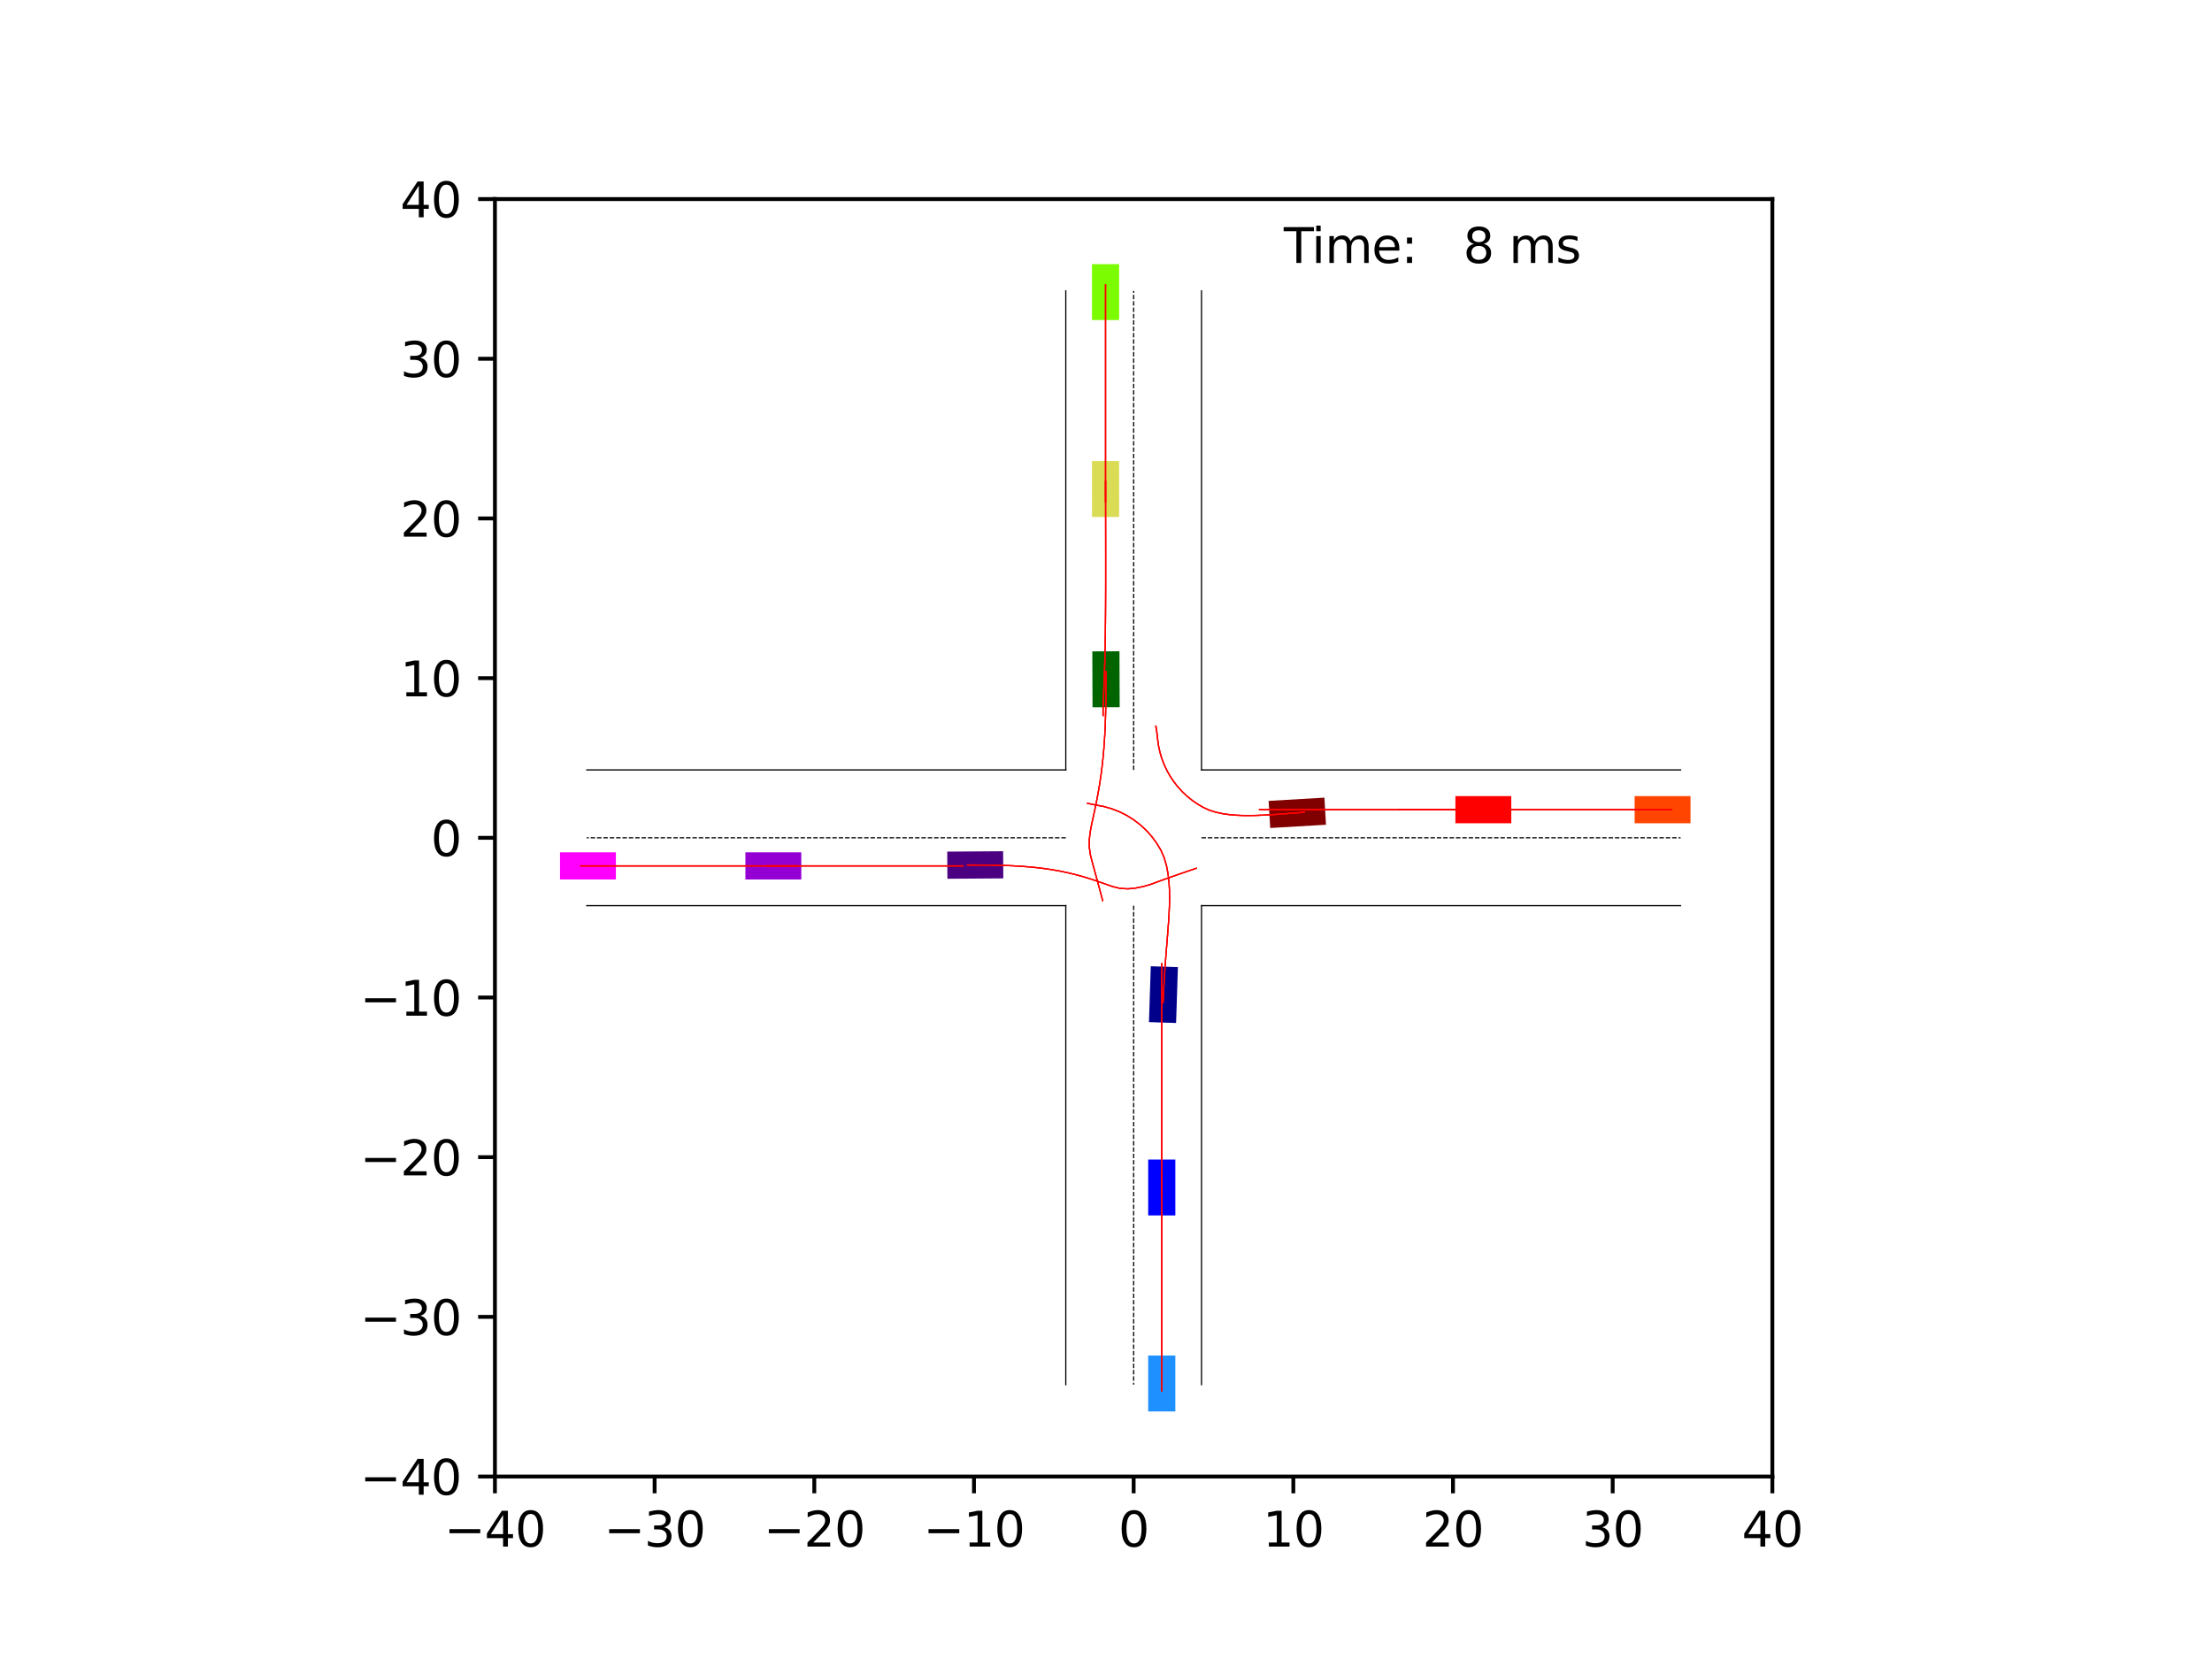 <?xml version="1.0" encoding="utf-8" standalone="no"?>
<!DOCTYPE svg PUBLIC "-//W3C//DTD SVG 1.1//EN"
  "http://www.w3.org/Graphics/SVG/1.1/DTD/svg11.dtd">
<svg xmlns:xlink="http://www.w3.org/1999/xlink" width="460.8pt" height="345.6pt" viewBox="0 0 460.8 345.6" xmlns="http://www.w3.org/2000/svg" version="1.1">
 <defs>
  <style type="text/css">*{stroke-linejoin: round; stroke-linecap: butt}</style>
 </defs>
 <g id="figure_1">
  <g id="patch_1">
   <path d="M 0 345.6 
L 460.8 345.6 
L 460.8 0 
L 0 0 
z
" style="fill: #ffffff"/>
  </g>
  <g id="axes_1">
   <g id="patch_2">
    <path d="M 103.104 307.584 
L 369.216 307.584 
L 369.216 41.472 
L 103.104 41.472 
z
" style="fill: #ffffff"/>
   </g>
   <g id="patch_3">
    <path d="M 245.001 213.108 
L 245.379 201.472 
L 239.727 201.289 
L 239.35 212.925 
z
" clip-path="url(#p55e88c46be)" style="fill: #00008b"/>
   </g>
   <g id="patch_4">
    <path d="M 275.902 166.164 
L 264.279 166.841 
L 264.608 172.487 
L 276.231 171.809 
z
" clip-path="url(#p55e88c46be)" style="fill: #800000"/>
   </g>
   <g id="patch_5">
    <path d="M 227.549 135.694 
L 227.595 147.336 
L 233.249 147.314 
L 233.204 135.672 
z
" clip-path="url(#p55e88c46be)" style="fill: #006400"/>
   </g>
   <g id="patch_6">
    <path d="M 197.366 183.065 
L 209.008 182.982 
L 208.968 177.327 
L 197.325 177.41 
z
" clip-path="url(#p55e88c46be)" style="fill: #4b0082"/>
   </g>
   <g id="patch_7">
    <path d="M 244.843 253.197 
L 244.843 241.555 
L 239.188 241.555 
L 239.188 253.197 
z
" clip-path="url(#p55e88c46be)" style="fill: #0000ff"/>
   </g>
   <g id="patch_8">
    <path d="M 314.829 165.845 
L 303.187 165.845 
L 303.187 171.5 
L 314.829 171.5 
z
" clip-path="url(#p55e88c46be)" style="fill: #ff0000"/>
   </g>
   <g id="patch_9">
    <path d="M 227.479 96.048 
L 227.489 107.691 
L 233.144 107.686 
L 233.134 96.043 
z
" clip-path="url(#p55e88c46be)" style="fill: #dbdc56"/>
   </g>
   <g id="patch_10">
    <path d="M 155.283 183.211 
L 166.926 183.211 
L 166.926 177.556 
L 155.283 177.556 
z
" clip-path="url(#p55e88c46be)" style="fill: #9400d3"/>
   </g>
   <g id="patch_11">
    <path d="M 244.843 294.03 
L 244.843 282.388 
L 239.188 282.388 
L 239.188 294.03 
z
" clip-path="url(#p55e88c46be)" style="fill: #1e90ff"/>
   </g>
   <g id="patch_12">
    <path d="M 352.163 165.845 
L 340.521 165.845 
L 340.521 171.5 
L 352.163 171.5 
z
" clip-path="url(#p55e88c46be)" style="fill: #ff4500"/>
   </g>
   <g id="patch_13">
    <path d="M 227.477 55.026 
L 227.477 66.668 
L 233.132 66.668 
L 233.132 55.026 
z
" clip-path="url(#p55e88c46be)" style="fill: #7cfc00"/>
   </g>
   <g id="patch_14">
    <path d="M 116.658 183.211 
L 128.3 183.211 
L 128.3 177.556 
L 116.658 177.556 
z
" clip-path="url(#p55e88c46be)" style="fill: #ff00ff"/>
   </g>
   <g id="matplotlib.axis_1">
    <g id="xtick_1">
     <g id="line2d_1">
      <defs>
       <path id="m2305b3ecf9" d="M 0 0 
L 0 3.5 
" style="stroke: #000000; stroke-width: 0.8"/>
      </defs>
      <g>
       <use xlink:href="#m2305b3ecf9" x="103.104" y="307.584" style="stroke: #000000; stroke-width: 0.8"/>
      </g>
     </g>
     <g id="text_1">
      <!-- −40 -->
      <g transform="translate(92.552 322.182) scale(0.1 -0.1)">
       <defs>
        <path id="DejaVuSans-2212" d="M 678 2272 
L 4684 2272 
L 4684 1741 
L 678 1741 
L 678 2272 
z
" transform="scale(0.016)"/>
        <path id="DejaVuSans-34" d="M 2419 4116 
L 825 1625 
L 2419 1625 
L 2419 4116 
z
M 2253 4666 
L 3047 4666 
L 3047 1625 
L 3713 1625 
L 3713 1100 
L 3047 1100 
L 3047 0 
L 2419 0 
L 2419 1100 
L 313 1100 
L 313 1709 
L 2253 4666 
z
" transform="scale(0.016)"/>
        <path id="DejaVuSans-30" d="M 2034 4250 
Q 1547 4250 1301 3770 
Q 1056 3291 1056 2328 
Q 1056 1369 1301 889 
Q 1547 409 2034 409 
Q 2525 409 2770 889 
Q 3016 1369 3016 2328 
Q 3016 3291 2770 3770 
Q 2525 4250 2034 4250 
z
M 2034 4750 
Q 2819 4750 3233 4129 
Q 3647 3509 3647 2328 
Q 3647 1150 3233 529 
Q 2819 -91 2034 -91 
Q 1250 -91 836 529 
Q 422 1150 422 2328 
Q 422 3509 836 4129 
Q 1250 4750 2034 4750 
z
" transform="scale(0.016)"/>
       </defs>
       <use xlink:href="#DejaVuSans-2212"/>
       <use xlink:href="#DejaVuSans-34" x="83.789"/>
       <use xlink:href="#DejaVuSans-30" x="147.412"/>
      </g>
     </g>
    </g>
    <g id="xtick_2">
     <g id="line2d_2">
      <g>
       <use xlink:href="#m2305b3ecf9" x="136.368" y="307.584" style="stroke: #000000; stroke-width: 0.8"/>
      </g>
     </g>
     <g id="text_2">
      <!-- −30 -->
      <g transform="translate(125.816 322.182) scale(0.1 -0.1)">
       <defs>
        <path id="DejaVuSans-33" d="M 2597 2516 
Q 3050 2419 3304 2112 
Q 3559 1806 3559 1356 
Q 3559 666 3084 287 
Q 2609 -91 1734 -91 
Q 1441 -91 1130 -33 
Q 819 25 488 141 
L 488 750 
Q 750 597 1062 519 
Q 1375 441 1716 441 
Q 2309 441 2620 675 
Q 2931 909 2931 1356 
Q 2931 1769 2642 2001 
Q 2353 2234 1838 2234 
L 1294 2234 
L 1294 2753 
L 1863 2753 
Q 2328 2753 2575 2939 
Q 2822 3125 2822 3475 
Q 2822 3834 2567 4026 
Q 2313 4219 1838 4219 
Q 1578 4219 1281 4162 
Q 984 4106 628 3988 
L 628 4550 
Q 988 4650 1302 4700 
Q 1616 4750 1894 4750 
Q 2613 4750 3031 4423 
Q 3450 4097 3450 3541 
Q 3450 3153 3228 2886 
Q 3006 2619 2597 2516 
z
" transform="scale(0.016)"/>
       </defs>
       <use xlink:href="#DejaVuSans-2212"/>
       <use xlink:href="#DejaVuSans-33" x="83.789"/>
       <use xlink:href="#DejaVuSans-30" x="147.412"/>
      </g>
     </g>
    </g>
    <g id="xtick_3">
     <g id="line2d_3">
      <g>
       <use xlink:href="#m2305b3ecf9" x="169.632" y="307.584" style="stroke: #000000; stroke-width: 0.8"/>
      </g>
     </g>
     <g id="text_3">
      <!-- −20 -->
      <g transform="translate(159.08 322.182) scale(0.1 -0.1)">
       <defs>
        <path id="DejaVuSans-32" d="M 1228 531 
L 3431 531 
L 3431 0 
L 469 0 
L 469 531 
Q 828 903 1448 1529 
Q 2069 2156 2228 2338 
Q 2531 2678 2651 2914 
Q 2772 3150 2772 3378 
Q 2772 3750 2511 3984 
Q 2250 4219 1831 4219 
Q 1534 4219 1204 4116 
Q 875 4013 500 3803 
L 500 4441 
Q 881 4594 1212 4672 
Q 1544 4750 1819 4750 
Q 2544 4750 2975 4387 
Q 3406 4025 3406 3419 
Q 3406 3131 3298 2873 
Q 3191 2616 2906 2266 
Q 2828 2175 2409 1742 
Q 1991 1309 1228 531 
z
" transform="scale(0.016)"/>
       </defs>
       <use xlink:href="#DejaVuSans-2212"/>
       <use xlink:href="#DejaVuSans-32" x="83.789"/>
       <use xlink:href="#DejaVuSans-30" x="147.412"/>
      </g>
     </g>
    </g>
    <g id="xtick_4">
     <g id="line2d_4">
      <g>
       <use xlink:href="#m2305b3ecf9" x="202.896" y="307.584" style="stroke: #000000; stroke-width: 0.8"/>
      </g>
     </g>
     <g id="text_4">
      <!-- −10 -->
      <g transform="translate(192.344 322.182) scale(0.1 -0.1)">
       <defs>
        <path id="DejaVuSans-31" d="M 794 531 
L 1825 531 
L 1825 4091 
L 703 3866 
L 703 4441 
L 1819 4666 
L 2450 4666 
L 2450 531 
L 3481 531 
L 3481 0 
L 794 0 
L 794 531 
z
" transform="scale(0.016)"/>
       </defs>
       <use xlink:href="#DejaVuSans-2212"/>
       <use xlink:href="#DejaVuSans-31" x="83.789"/>
       <use xlink:href="#DejaVuSans-30" x="147.412"/>
      </g>
     </g>
    </g>
    <g id="xtick_5">
     <g id="line2d_5">
      <g>
       <use xlink:href="#m2305b3ecf9" x="236.16" y="307.584" style="stroke: #000000; stroke-width: 0.8"/>
      </g>
     </g>
     <g id="text_5">
      <!-- 0 -->
      <g transform="translate(232.979 322.182) scale(0.1 -0.1)">
       <use xlink:href="#DejaVuSans-30"/>
      </g>
     </g>
    </g>
    <g id="xtick_6">
     <g id="line2d_6">
      <g>
       <use xlink:href="#m2305b3ecf9" x="269.424" y="307.584" style="stroke: #000000; stroke-width: 0.8"/>
      </g>
     </g>
     <g id="text_6">
      <!-- 10 -->
      <g transform="translate(263.062 322.182) scale(0.1 -0.1)">
       <use xlink:href="#DejaVuSans-31"/>
       <use xlink:href="#DejaVuSans-30" x="63.623"/>
      </g>
     </g>
    </g>
    <g id="xtick_7">
     <g id="line2d_7">
      <g>
       <use xlink:href="#m2305b3ecf9" x="302.688" y="307.584" style="stroke: #000000; stroke-width: 0.8"/>
      </g>
     </g>
     <g id="text_7">
      <!-- 20 -->
      <g transform="translate(296.325 322.182) scale(0.1 -0.1)">
       <use xlink:href="#DejaVuSans-32"/>
       <use xlink:href="#DejaVuSans-30" x="63.623"/>
      </g>
     </g>
    </g>
    <g id="xtick_8">
     <g id="line2d_8">
      <g>
       <use xlink:href="#m2305b3ecf9" x="335.952" y="307.584" style="stroke: #000000; stroke-width: 0.8"/>
      </g>
     </g>
     <g id="text_8">
      <!-- 30 -->
      <g transform="translate(329.589 322.182) scale(0.1 -0.1)">
       <use xlink:href="#DejaVuSans-33"/>
       <use xlink:href="#DejaVuSans-30" x="63.623"/>
      </g>
     </g>
    </g>
    <g id="xtick_9">
     <g id="line2d_9">
      <g>
       <use xlink:href="#m2305b3ecf9" x="369.216" y="307.584" style="stroke: #000000; stroke-width: 0.8"/>
      </g>
     </g>
     <g id="text_9">
      <!-- 40 -->
      <g transform="translate(362.853 322.182) scale(0.1 -0.1)">
       <use xlink:href="#DejaVuSans-34"/>
       <use xlink:href="#DejaVuSans-30" x="63.623"/>
      </g>
     </g>
    </g>
   </g>
   <g id="matplotlib.axis_2">
    <g id="ytick_1">
     <g id="line2d_10">
      <defs>
       <path id="m6b79312751" d="M 0 0 
L -3.5 0 
" style="stroke: #000000; stroke-width: 0.8"/>
      </defs>
      <g>
       <use xlink:href="#m6b79312751" x="103.104" y="307.584" style="stroke: #000000; stroke-width: 0.8"/>
      </g>
     </g>
     <g id="text_10">
      <!-- −40 -->
      <g transform="translate(74.999 311.383) scale(0.1 -0.1)">
       <use xlink:href="#DejaVuSans-2212"/>
       <use xlink:href="#DejaVuSans-34" x="83.789"/>
       <use xlink:href="#DejaVuSans-30" x="147.412"/>
      </g>
     </g>
    </g>
    <g id="ytick_2">
     <g id="line2d_11">
      <g>
       <use xlink:href="#m6b79312751" x="103.104" y="274.32" style="stroke: #000000; stroke-width: 0.8"/>
      </g>
     </g>
     <g id="text_11">
      <!-- −30 -->
      <g transform="translate(74.999 278.119) scale(0.1 -0.1)">
       <use xlink:href="#DejaVuSans-2212"/>
       <use xlink:href="#DejaVuSans-33" x="83.789"/>
       <use xlink:href="#DejaVuSans-30" x="147.412"/>
      </g>
     </g>
    </g>
    <g id="ytick_3">
     <g id="line2d_12">
      <g>
       <use xlink:href="#m6b79312751" x="103.104" y="241.056" style="stroke: #000000; stroke-width: 0.8"/>
      </g>
     </g>
     <g id="text_12">
      <!-- −20 -->
      <g transform="translate(74.999 244.855) scale(0.1 -0.1)">
       <use xlink:href="#DejaVuSans-2212"/>
       <use xlink:href="#DejaVuSans-32" x="83.789"/>
       <use xlink:href="#DejaVuSans-30" x="147.412"/>
      </g>
     </g>
    </g>
    <g id="ytick_4">
     <g id="line2d_13">
      <g>
       <use xlink:href="#m6b79312751" x="103.104" y="207.792" style="stroke: #000000; stroke-width: 0.8"/>
      </g>
     </g>
     <g id="text_13">
      <!-- −10 -->
      <g transform="translate(74.999 211.591) scale(0.1 -0.1)">
       <use xlink:href="#DejaVuSans-2212"/>
       <use xlink:href="#DejaVuSans-31" x="83.789"/>
       <use xlink:href="#DejaVuSans-30" x="147.412"/>
      </g>
     </g>
    </g>
    <g id="ytick_5">
     <g id="line2d_14">
      <g>
       <use xlink:href="#m6b79312751" x="103.104" y="174.528" style="stroke: #000000; stroke-width: 0.8"/>
      </g>
     </g>
     <g id="text_14">
      <!-- 0 -->
      <g transform="translate(89.742 178.327) scale(0.1 -0.1)">
       <use xlink:href="#DejaVuSans-30"/>
      </g>
     </g>
    </g>
    <g id="ytick_6">
     <g id="line2d_15">
      <g>
       <use xlink:href="#m6b79312751" x="103.104" y="141.264" style="stroke: #000000; stroke-width: 0.8"/>
      </g>
     </g>
     <g id="text_15">
      <!-- 10 -->
      <g transform="translate(83.379 145.063) scale(0.1 -0.1)">
       <use xlink:href="#DejaVuSans-31"/>
       <use xlink:href="#DejaVuSans-30" x="63.623"/>
      </g>
     </g>
    </g>
    <g id="ytick_7">
     <g id="line2d_16">
      <g>
       <use xlink:href="#m6b79312751" x="103.104" y="108" style="stroke: #000000; stroke-width: 0.8"/>
      </g>
     </g>
     <g id="text_16">
      <!-- 20 -->
      <g transform="translate(83.379 111.799) scale(0.1 -0.1)">
       <use xlink:href="#DejaVuSans-32"/>
       <use xlink:href="#DejaVuSans-30" x="63.623"/>
      </g>
     </g>
    </g>
    <g id="ytick_8">
     <g id="line2d_17">
      <g>
       <use xlink:href="#m6b79312751" x="103.104" y="74.736" style="stroke: #000000; stroke-width: 0.8"/>
      </g>
     </g>
     <g id="text_17">
      <!-- 30 -->
      <g transform="translate(83.379 78.535) scale(0.1 -0.1)">
       <use xlink:href="#DejaVuSans-33"/>
       <use xlink:href="#DejaVuSans-30" x="63.623"/>
      </g>
     </g>
    </g>
    <g id="ytick_9">
     <g id="line2d_18">
      <g>
       <use xlink:href="#m6b79312751" x="103.104" y="41.472" style="stroke: #000000; stroke-width: 0.8"/>
      </g>
     </g>
     <g id="text_18">
      <!-- 40 -->
      <g transform="translate(83.379 45.271) scale(0.1 -0.1)">
       <use xlink:href="#DejaVuSans-34"/>
       <use xlink:href="#DejaVuSans-30" x="63.623"/>
      </g>
     </g>
    </g>
   </g>
   <g id="line2d_19">
    <path d="M 250.297 288.457 
L 250.297 188.665 
" clip-path="url(#p55e88c46be)" style="fill: none; stroke: #000000; stroke-width: 0.25; stroke-linecap: square"/>
   </g>
   <g id="line2d_20">
    <path d="M 250.297 188.665 
L 350.089 188.665 
" clip-path="url(#p55e88c46be)" style="fill: none; stroke: #000000; stroke-width: 0.25; stroke-linecap: square"/>
   </g>
   <g id="line2d_21">
    <path d="M 350.089 160.391 
L 250.297 160.391 
" clip-path="url(#p55e88c46be)" style="fill: none; stroke: #000000; stroke-width: 0.25; stroke-linecap: square"/>
   </g>
   <g id="line2d_22">
    <path d="M 250.297 160.391 
L 250.297 60.599 
" clip-path="url(#p55e88c46be)" style="fill: none; stroke: #000000; stroke-width: 0.25; stroke-linecap: square"/>
   </g>
   <g id="line2d_23">
    <path d="M 222.023 60.599 
L 222.023 160.391 
" clip-path="url(#p55e88c46be)" style="fill: none; stroke: #000000; stroke-width: 0.25; stroke-linecap: square"/>
   </g>
   <g id="line2d_24">
    <path d="M 222.023 160.391 
L 122.231 160.391 
" clip-path="url(#p55e88c46be)" style="fill: none; stroke: #000000; stroke-width: 0.25; stroke-linecap: square"/>
   </g>
   <g id="line2d_25">
    <path d="M 122.231 188.665 
L 222.023 188.665 
" clip-path="url(#p55e88c46be)" style="fill: none; stroke: #000000; stroke-width: 0.25; stroke-linecap: square"/>
   </g>
   <g id="line2d_26">
    <path d="M 222.023 188.665 
L 222.023 288.457 
" clip-path="url(#p55e88c46be)" style="fill: none; stroke: #000000; stroke-width: 0.25; stroke-linecap: square"/>
   </g>
   <g id="line2d_27">
    <path d="M 250.297 174.528 
L 350.089 174.528 
" clip-path="url(#p55e88c46be)" style="fill: none; stroke-dasharray: 0.925,0.4; stroke-dashoffset: 0; stroke: #000000; stroke-width: 0.25"/>
   </g>
   <g id="line2d_28">
    <path d="M 236.16 160.391 
L 236.16 60.599 
" clip-path="url(#p55e88c46be)" style="fill: none; stroke-dasharray: 0.925,0.4; stroke-dashoffset: 0; stroke: #000000; stroke-width: 0.25"/>
   </g>
   <g id="line2d_29">
    <path d="M 222.023 174.528 
L 122.231 174.528 
" clip-path="url(#p55e88c46be)" style="fill: none; stroke-dasharray: 0.925,0.4; stroke-dashoffset: 0; stroke: #000000; stroke-width: 0.25"/>
   </g>
   <g id="line2d_30">
    <path d="M 236.16 188.665 
L 236.16 288.457 
" clip-path="url(#p55e88c46be)" style="fill: none; stroke-dasharray: 0.925,0.4; stroke-dashoffset: 0; stroke: #000000; stroke-width: 0.25"/>
   </g>
   <g id="line2d_31">
    <path d="M 242.285 208.848 
L 242.362 207.199 
L 242.447 205.545 
L 242.543 203.889 
L 242.65 202.229 
L 242.768 200.565 
L 242.895 198.898 
L 243.028 197.228 
L 243.164 195.554 
L 243.297 193.876 
L 243.421 192.193 
L 243.528 190.506 
L 243.606 188.813 
L 243.642 187.115 
L 243.619 185.414 
L 243.52 183.713 
L 243.323 182.017 
L 243.002 180.337 
L 242.53 178.691 
L 241.855 177.116 
L 240.974 175.644 
L 239.959 174.261 
L 238.817 172.979 
L 237.559 171.81 
L 236.198 170.762 
L 234.743 169.846 
L 233.207 169.073 
L 231.604 168.449 
L 229.949 167.979 
L 228.26 167.651 
L 226.571 167.32 
" clip-path="url(#p55e88c46be)" style="fill: none; stroke: #ff0000; stroke-opacity: 0.2; stroke-width: 0.25; stroke-linecap: square"/>
   </g>
   <g id="line2d_32">
    <path d="M 242.285 208.848 
L 242.362 207.199 
L 242.446 205.545 
L 242.542 203.889 
L 242.648 202.229 
L 242.765 200.566 
L 242.891 198.9 
L 243.023 197.231 
L 243.157 195.558 
L 243.29 193.88 
L 243.413 192.199 
L 243.519 190.512 
L 243.597 188.821 
L 243.633 187.124 
L 243.611 185.425 
L 243.512 183.724 
L 243.314 182.03 
L 242.994 180.351 
L 242.521 178.707 
L 241.847 177.133 
L 240.966 175.663 
L 239.95 174.281 
L 238.809 173 
L 237.552 171.831 
L 236.191 170.785 
L 234.736 169.871 
L 233.201 169.098 
L 231.599 168.473 
L 229.945 168.002 
L 228.254 167.689 
L 226.569 167.345 
" clip-path="url(#p55e88c46be)" style="fill: none; stroke: #ff0000; stroke-opacity: 0.4; stroke-width: 0.25; stroke-linecap: square"/>
   </g>
   <g id="line2d_33">
    <path d="M 242.285 208.848 
L 242.364 207.199 
L 242.449 205.546 
L 242.545 203.889 
L 242.652 202.229 
L 242.77 200.566 
L 242.896 198.899 
L 243.03 197.23 
L 243.165 195.556 
L 243.299 193.878 
L 243.423 192.196 
L 243.53 190.509 
L 243.609 188.817 
L 243.645 187.12 
L 243.623 185.419 
L 243.524 183.718 
L 243.326 182.023 
L 243.004 180.344 
L 242.528 178.7 
L 241.849 177.126 
L 240.968 175.655 
L 239.951 174.273 
L 238.809 172.992 
L 237.55 171.824 
L 236.186 170.779 
L 234.729 169.868 
L 233.191 169.097 
L 231.588 168.474 
L 229.932 168.005 
L 228.24 167.694 
L 226.554 167.347 
" clip-path="url(#p55e88c46be)" style="fill: none; stroke: #ff0000; stroke-opacity: 0.6; stroke-width: 0.25; stroke-linecap: square"/>
   </g>
   <g id="line2d_34">
    <path d="M 242.285 208.848 
L 242.364 207.199 
L 242.448 205.546 
L 242.544 203.889 
L 242.651 202.229 
L 242.769 200.566 
L 242.895 198.9 
L 243.028 197.23 
L 243.163 195.556 
L 243.296 193.879 
L 243.42 192.197 
L 243.527 190.51 
L 243.605 188.818 
L 243.641 187.121 
L 243.618 185.42 
L 243.518 183.719 
L 243.319 182.024 
L 242.996 180.346 
L 242.519 178.702 
L 241.839 177.13 
L 240.956 175.66 
L 239.939 174.279 
L 238.795 172.998 
L 237.536 171.831 
L 236.172 170.788 
L 234.715 169.876 
L 233.178 169.105 
L 231.575 168.482 
L 229.919 168.013 
L 228.227 167.701 
L 226.542 167.353 
" clip-path="url(#p55e88c46be)" style="fill: none; stroke: #ff0000; stroke-opacity: 0.8; stroke-width: 0.25; stroke-linecap: square"/>
   </g>
   <g id="line2d_35">
    <path d="M 242.285 208.848 
L 242.364 207.199 
L 242.449 205.546 
L 242.545 203.889 
L 242.652 202.229 
L 242.77 200.566 
L 242.896 198.9 
L 243.029 197.23 
L 243.165 195.556 
L 243.298 193.879 
L 243.423 192.197 
L 243.53 190.51 
L 243.609 188.818 
L 243.645 187.121 
L 243.623 185.42 
L 243.523 183.719 
L 243.325 182.024 
L 243.003 180.345 
L 242.527 178.701 
L 241.847 177.129 
L 240.964 175.659 
L 239.947 174.277 
L 238.803 172.998 
L 237.544 171.83 
L 236.18 170.786 
L 234.724 169.874 
L 233.187 169.103 
L 231.584 168.479 
L 229.929 168.01 
L 228.236 167.698 
L 226.551 167.35 
" clip-path="url(#p55e88c46be)" style="fill: none; stroke: #ff0000; stroke-width: 0.25; stroke-linecap: square"/>
   </g>
   <g id="line2d_36">
    <path d="M 271.705 169.206 
L 270.254 169.318 
L 268.808 169.426 
L 267.367 169.531 
L 265.931 169.63 
L 264.499 169.719 
L 263.071 169.791 
L 261.647 169.842 
L 260.228 169.864 
L 258.814 169.848 
L 257.405 169.783 
L 256.006 169.658 
L 254.62 169.457 
L 253.255 169.161 
L 251.926 168.748 
L 250.657 168.185 
L 249.461 167.488 
L 248.323 166.704 
L 247.25 165.839 
L 246.248 164.896 
L 245.321 163.883 
L 244.474 162.804 
L 243.712 161.667 
L 243.039 160.476 
L 242.457 159.24 
L 241.97 157.965 
L 241.58 156.657 
L 241.29 155.324 
L 241.101 153.974 
L 240.912 152.624 
L 240.704 151.277 
" clip-path="url(#p55e88c46be)" style="fill: none; stroke: #ff0000; stroke-opacity: 0.2; stroke-width: 0.25; stroke-linecap: square"/>
   </g>
   <g id="line2d_37">
    <path d="M 271.705 169.206 
L 270.254 169.321 
L 268.808 169.43 
L 267.367 169.537 
L 265.931 169.638 
L 264.499 169.728 
L 263.072 169.802 
L 261.648 169.854 
L 260.229 169.877 
L 258.814 169.862 
L 257.406 169.798 
L 256.006 169.673 
L 254.62 169.471 
L 253.256 169.174 
L 251.928 168.757 
L 250.661 168.188 
L 249.466 167.489 
L 248.329 166.703 
L 247.257 165.836 
L 246.256 164.892 
L 245.331 163.877 
L 244.486 162.797 
L 243.726 161.658 
L 243.054 160.466 
L 242.474 159.229 
L 241.989 157.952 
L 241.601 156.644 
L 241.312 155.311 
L 241.125 153.96 
L 240.958 152.607 
L 240.748 151.26 
" clip-path="url(#p55e88c46be)" style="fill: none; stroke: #ff0000; stroke-opacity: 0.4; stroke-width: 0.25; stroke-linecap: square"/>
   </g>
   <g id="line2d_38">
    <path d="M 271.705 169.206 
L 270.255 169.324 
L 268.809 169.435 
L 267.368 169.543 
L 265.932 169.646 
L 264.5 169.738 
L 263.072 169.814 
L 261.648 169.868 
L 260.229 169.893 
L 258.814 169.879 
L 257.406 169.816 
L 256.006 169.692 
L 254.619 169.49 
L 253.255 169.192 
L 251.927 168.773 
L 250.663 168.198 
L 249.468 167.498 
L 248.332 166.711 
L 247.261 165.843 
L 246.26 164.898 
L 245.336 163.881 
L 244.492 162.8 
L 243.733 161.66 
L 243.062 160.467 
L 242.484 159.229 
L 242 157.952 
L 241.614 156.642 
L 241.327 155.309 
L 241.141 153.957 
L 240.987 152.602 
L 240.775 151.256 
" clip-path="url(#p55e88c46be)" style="fill: none; stroke: #ff0000; stroke-opacity: 0.6; stroke-width: 0.25; stroke-linecap: square"/>
   </g>
   <g id="line2d_39">
    <path d="M 271.705 169.206 
L 270.255 169.325 
L 268.809 169.436 
L 267.368 169.545 
L 265.932 169.648 
L 264.5 169.741 
L 263.072 169.818 
L 261.649 169.873 
L 260.229 169.898 
L 258.815 169.885 
L 257.406 169.822 
L 256.006 169.698 
L 254.62 169.496 
L 253.256 169.197 
L 251.928 168.776 
L 250.665 168.199 
L 249.471 167.498 
L 248.335 166.711 
L 247.265 165.841 
L 246.265 164.896 
L 245.341 163.879 
L 244.498 162.797 
L 243.74 161.657 
L 243.07 160.463 
L 242.493 159.225 
L 242.01 157.947 
L 241.625 156.637 
L 241.34 155.303 
L 241.156 153.952 
L 241.007 152.596 
L 240.794 151.25 
" clip-path="url(#p55e88c46be)" style="fill: none; stroke: #ff0000; stroke-opacity: 0.8; stroke-width: 0.25; stroke-linecap: square"/>
   </g>
   <g id="line2d_40">
    <path d="M 271.705 169.206 
L 270.255 169.325 
L 268.809 169.437 
L 267.368 169.547 
L 265.932 169.65 
L 264.5 169.743 
L 263.072 169.821 
L 261.649 169.876 
L 260.229 169.902 
L 258.815 169.889 
L 257.406 169.827 
L 256.006 169.703 
L 254.62 169.502 
L 253.255 169.203 
L 251.928 168.782 
L 250.665 168.204 
L 249.47 167.503 
L 248.335 166.716 
L 247.265 165.846 
L 246.265 164.9 
L 245.342 163.883 
L 244.499 162.801 
L 243.741 161.66 
L 243.073 160.466 
L 242.496 159.226 
L 242.015 157.948 
L 241.631 156.638 
L 241.346 155.304 
L 241.164 153.952 
L 241.017 152.597 
L 240.805 151.25 
" clip-path="url(#p55e88c46be)" style="fill: none; stroke: #ff0000; stroke-width: 0.25; stroke-linecap: square"/>
   </g>
   <g id="line2d_41">
    <path d="M 230.4 139.91 
L 230.399 141.504 
L 230.396 143.098 
L 230.386 144.693 
L 230.367 146.287 
L 230.339 147.882 
L 230.298 149.478 
L 230.243 151.074 
L 230.172 152.67 
L 230.081 154.265 
L 229.969 155.861 
L 229.833 157.456 
L 229.67 159.05 
L 229.48 160.642 
L 229.261 162.232 
L 229.014 163.819 
L 228.74 165.404 
L 228.44 166.987 
L 228.118 168.567 
L 227.781 170.146 
L 227.437 171.725 
L 227.137 173.316 
L 226.952 174.927 
L 226.956 176.549 
L 227.195 178.156 
L 227.606 179.728 
L 228.036 181.296 
L 228.459 182.866 
L 228.879 184.437 
L 229.296 186.009 
L 229.708 187.583 
" clip-path="url(#p55e88c46be)" style="fill: none; stroke: #ff0000; stroke-opacity: 0.2; stroke-width: 0.25; stroke-linecap: square"/>
   </g>
   <g id="line2d_42">
    <path d="M 230.4 139.91 
L 230.399 141.504 
L 230.395 143.098 
L 230.385 144.693 
L 230.366 146.288 
L 230.337 147.883 
L 230.296 149.479 
L 230.24 151.075 
L 230.167 152.671 
L 230.076 154.268 
L 229.963 155.864 
L 229.825 157.459 
L 229.662 159.053 
L 229.471 160.646 
L 229.251 162.237 
L 229.003 163.825 
L 228.728 165.411 
L 228.427 166.993 
L 228.105 168.574 
L 227.767 170.154 
L 227.423 171.734 
L 227.124 173.326 
L 226.938 174.937 
L 226.943 176.561 
L 227.181 178.168 
L 227.589 179.742 
L 228.018 181.31 
L 228.443 182.881 
L 228.866 184.452 
L 229.286 186.024 
L 229.701 187.597 
" clip-path="url(#p55e88c46be)" style="fill: none; stroke: #ff0000; stroke-opacity: 0.4; stroke-width: 0.25; stroke-linecap: square"/>
   </g>
   <g id="line2d_43">
    <path d="M 230.4 139.91 
L 230.399 141.504 
L 230.396 143.098 
L 230.385 144.693 
L 230.366 146.288 
L 230.337 147.883 
L 230.295 149.479 
L 230.239 151.075 
L 230.166 152.672 
L 230.074 154.268 
L 229.96 155.864 
L 229.822 157.46 
L 229.658 159.054 
L 229.466 160.647 
L 229.245 162.238 
L 228.995 163.826 
L 228.718 165.411 
L 228.415 166.994 
L 228.091 168.575 
L 227.751 170.155 
L 227.404 171.735 
L 227.104 173.327 
L 226.92 174.939 
L 226.926 176.563 
L 227.165 178.17 
L 227.575 179.744 
L 228.006 181.312 
L 228.434 182.882 
L 228.859 184.453 
L 229.282 186.025 
L 229.699 187.598 
" clip-path="url(#p55e88c46be)" style="fill: none; stroke: #ff0000; stroke-opacity: 0.6; stroke-width: 0.25; stroke-linecap: square"/>
   </g>
   <g id="line2d_44">
    <path d="M 230.4 139.91 
L 230.399 141.504 
L 230.396 143.098 
L 230.385 144.693 
L 230.366 146.288 
L 230.337 147.883 
L 230.296 149.479 
L 230.24 151.076 
L 230.167 152.672 
L 230.075 154.269 
L 229.961 155.865 
L 229.824 157.461 
L 229.659 159.055 
L 229.467 160.648 
L 229.246 162.239 
L 228.996 163.827 
L 228.719 165.413 
L 228.416 166.996 
L 228.092 168.577 
L 227.752 170.156 
L 227.405 171.737 
L 227.105 173.329 
L 226.92 174.941 
L 226.927 176.565 
L 227.166 178.173 
L 227.576 179.746 
L 228.008 181.315 
L 228.436 182.885 
L 228.862 184.456 
L 229.285 186.028 
L 229.703 187.601 
" clip-path="url(#p55e88c46be)" style="fill: none; stroke: #ff0000; stroke-opacity: 0.8; stroke-width: 0.25; stroke-linecap: square"/>
   </g>
   <g id="line2d_45">
    <path d="M 230.4 139.91 
L 230.399 141.504 
L 230.396 143.098 
L 230.385 144.693 
L 230.366 146.288 
L 230.337 147.884 
L 230.295 149.48 
L 230.239 151.076 
L 230.166 152.673 
L 230.073 154.27 
L 229.959 155.866 
L 229.821 157.462 
L 229.656 159.056 
L 229.463 160.649 
L 229.241 162.24 
L 228.991 163.829 
L 228.713 165.415 
L 228.409 166.998 
L 228.084 168.579 
L 227.743 170.159 
L 227.396 171.74 
L 227.096 173.332 
L 226.911 174.944 
L 226.918 176.569 
L 227.158 178.177 
L 227.569 179.75 
L 228.003 181.319 
L 228.433 182.889 
L 228.861 184.459 
L 229.285 186.031 
L 229.705 187.604 
" clip-path="url(#p55e88c46be)" style="fill: none; stroke: #ff0000; stroke-width: 0.25; stroke-linecap: square"/>
   </g>
   <g id="line2d_46">
    <path d="M 201.566 180.195 
L 203.167 180.194 
L 204.768 180.2 
L 206.371 180.218 
L 207.974 180.25 
L 209.579 180.3 
L 211.184 180.371 
L 212.79 180.466 
L 214.396 180.592 
L 216.001 180.75 
L 217.605 180.947 
L 219.205 181.186 
L 220.801 181.47 
L 222.389 181.804 
L 223.971 182.186 
L 225.542 182.617 
L 227.104 183.095 
L 228.656 183.614 
L 230.201 184.166 
L 231.754 184.706 
L 233.354 185.093 
L 235.002 185.188 
L 236.645 185.006 
L 238.266 184.677 
L 239.853 184.203 
L 241.403 183.617 
L 242.962 183.054 
L 244.525 182.501 
L 246.091 181.954 
L 247.658 181.413 
L 249.229 180.878 
" clip-path="url(#p55e88c46be)" style="fill: none; stroke: #ff0000; stroke-opacity: 0.2; stroke-width: 0.25; stroke-linecap: square"/>
   </g>
   <g id="line2d_47">
    <path d="M 201.566 180.195 
L 203.167 180.195 
L 204.768 180.201 
L 206.371 180.219 
L 207.974 180.251 
L 209.579 180.301 
L 211.184 180.371 
L 212.791 180.467 
L 214.397 180.591 
L 216.002 180.749 
L 217.605 180.944 
L 219.206 181.181 
L 220.801 181.463 
L 222.391 181.794 
L 223.972 182.174 
L 225.545 182.602 
L 227.107 183.075 
L 228.66 183.59 
L 230.206 184.138 
L 231.758 184.676 
L 233.358 185.065 
L 235.005 185.162 
L 236.647 184.981 
L 238.267 184.652 
L 239.853 184.178 
L 241.404 183.597 
L 242.963 183.038 
L 244.525 182.487 
L 246.091 181.942 
L 247.658 181.403 
L 249.227 180.87 
" clip-path="url(#p55e88c46be)" style="fill: none; stroke: #ff0000; stroke-opacity: 0.4; stroke-width: 0.25; stroke-linecap: square"/>
   </g>
   <g id="line2d_48">
    <path d="M 201.566 180.195 
L 203.167 180.195 
L 204.768 180.202 
L 206.371 180.22 
L 207.974 180.252 
L 209.579 180.302 
L 211.184 180.372 
L 212.79 180.468 
L 214.396 180.592 
L 216.001 180.75 
L 217.604 180.946 
L 219.204 181.183 
L 220.799 181.466 
L 222.388 181.797 
L 223.969 182.177 
L 225.541 182.605 
L 227.103 183.079 
L 228.656 183.595 
L 230.201 184.143 
L 231.753 184.682 
L 233.353 185.071 
L 234.999 185.169 
L 236.641 184.988 
L 238.262 184.661 
L 239.847 184.188 
L 241.398 183.608 
L 242.956 183.048 
L 244.519 182.496 
L 246.083 181.95 
L 247.65 181.41 
L 249.219 180.876 
" clip-path="url(#p55e88c46be)" style="fill: none; stroke: #ff0000; stroke-opacity: 0.6; stroke-width: 0.25; stroke-linecap: square"/>
   </g>
   <g id="line2d_49">
    <path d="M 201.566 180.195 
L 203.167 180.196 
L 204.768 180.202 
L 206.37 180.22 
L 207.974 180.252 
L 209.578 180.301 
L 211.184 180.372 
L 212.789 180.467 
L 214.395 180.591 
L 216 180.749 
L 217.603 180.944 
L 219.203 181.181 
L 220.798 181.463 
L 222.387 181.794 
L 223.968 182.173 
L 225.54 182.601 
L 227.102 183.075 
L 228.654 183.59 
L 230.199 184.138 
L 231.751 184.677 
L 233.35 185.067 
L 234.996 185.166 
L 236.637 184.986 
L 238.257 184.657 
L 239.842 184.182 
L 241.393 183.602 
L 242.951 183.043 
L 244.514 182.492 
L 246.078 181.948 
L 247.645 181.409 
L 249.214 180.875 
" clip-path="url(#p55e88c46be)" style="fill: none; stroke: #ff0000; stroke-opacity: 0.8; stroke-width: 0.25; stroke-linecap: square"/>
   </g>
   <g id="line2d_50">
    <path d="M 201.566 180.195 
L 203.167 180.196 
L 204.768 180.202 
L 206.37 180.22 
L 207.974 180.252 
L 209.578 180.301 
L 211.183 180.372 
L 212.789 180.467 
L 214.395 180.592 
L 216 180.749 
L 217.603 180.944 
L 219.202 181.181 
L 220.798 181.464 
L 222.386 181.795 
L 223.967 182.174 
L 225.539 182.602 
L 227.101 183.075 
L 228.653 183.59 
L 230.198 184.138 
L 231.749 184.678 
L 233.348 185.068 
L 234.994 185.166 
L 236.636 184.986 
L 238.256 184.659 
L 239.842 184.186 
L 241.392 183.607 
L 242.951 183.048 
L 244.514 182.497 
L 246.078 181.953 
L 247.645 181.414 
L 249.214 180.88 
" clip-path="url(#p55e88c46be)" style="fill: none; stroke: #ff0000; stroke-width: 0.25; stroke-linecap: square"/>
   </g>
   <g id="line2d_51">
    <path d="M 242.016 248.984 
L 242.016 247.376 
L 242.016 245.768 
L 242.016 244.161 
L 242.016 242.553 
L 242.016 240.945 
L 242.016 239.337 
L 242.016 237.73 
L 242.016 236.122 
L 242.016 234.514 
L 242.016 232.906 
L 242.016 231.299 
L 242.016 229.691 
L 242.016 228.083 
L 242.016 226.475 
L 242.016 224.868 
L 242.016 223.26 
L 242.016 221.652 
L 242.016 220.044 
L 242.016 218.436 
L 242.016 216.829 
L 242.016 215.221 
L 242.016 213.613 
L 242.016 212.005 
L 242.016 210.398 
L 242.016 208.79 
L 242.016 207.182 
L 242.016 205.574 
L 242.016 203.967 
L 242.016 202.359 
L 242.016 200.751 
" clip-path="url(#p55e88c46be)" style="fill: none; stroke: #ff0000; stroke-opacity: 0.2; stroke-width: 0.25; stroke-linecap: square"/>
   </g>
   <g id="line2d_52">
    <path d="M 242.016 248.984 
L 242.016 247.376 
L 242.016 245.768 
L 242.016 244.161 
L 242.016 242.553 
L 242.016 240.945 
L 242.016 239.337 
L 242.016 237.73 
L 242.016 236.122 
L 242.016 234.514 
L 242.016 232.906 
L 242.016 231.299 
L 242.016 229.691 
L 242.016 228.083 
L 242.016 226.475 
L 242.016 224.868 
L 242.016 223.26 
L 242.016 221.652 
L 242.016 220.044 
L 242.016 218.436 
L 242.016 216.829 
L 242.016 215.221 
L 242.016 213.613 
L 242.016 212.005 
L 242.016 210.398 
L 242.016 208.79 
L 242.016 207.182 
L 242.016 205.574 
L 242.016 203.967 
L 242.016 202.359 
L 242.016 200.751 
" clip-path="url(#p55e88c46be)" style="fill: none; stroke: #ff0000; stroke-opacity: 0.4; stroke-width: 0.25; stroke-linecap: square"/>
   </g>
   <g id="line2d_53">
    <path d="M 242.016 248.984 
L 242.016 247.376 
L 242.016 245.768 
L 242.016 244.161 
L 242.016 242.553 
L 242.016 240.945 
L 242.016 239.337 
L 242.016 237.73 
L 242.016 236.122 
L 242.016 234.514 
L 242.016 232.906 
L 242.016 231.299 
L 242.016 229.691 
L 242.016 228.083 
L 242.016 226.475 
L 242.016 224.868 
L 242.016 223.26 
L 242.016 221.652 
L 242.016 220.044 
L 242.016 218.436 
L 242.016 216.829 
L 242.016 215.221 
L 242.016 213.613 
L 242.016 212.005 
L 242.016 210.398 
L 242.016 208.79 
L 242.016 207.182 
L 242.016 205.574 
L 242.016 203.967 
L 242.016 202.359 
L 242.016 200.751 
" clip-path="url(#p55e88c46be)" style="fill: none; stroke: #ff0000; stroke-opacity: 0.6; stroke-width: 0.25; stroke-linecap: square"/>
   </g>
   <g id="line2d_54">
    <path d="M 242.016 248.984 
L 242.016 247.376 
L 242.016 245.768 
L 242.016 244.161 
L 242.016 242.553 
L 242.016 240.945 
L 242.016 239.337 
L 242.016 237.73 
L 242.016 236.122 
L 242.016 234.514 
L 242.016 232.906 
L 242.016 231.299 
L 242.016 229.691 
L 242.016 228.083 
L 242.016 226.475 
L 242.016 224.868 
L 242.016 223.26 
L 242.016 221.652 
L 242.016 220.044 
L 242.016 218.436 
L 242.016 216.829 
L 242.016 215.221 
L 242.016 213.613 
L 242.016 212.005 
L 242.016 210.398 
L 242.016 208.79 
L 242.016 207.182 
L 242.016 205.574 
L 242.016 203.967 
L 242.016 202.359 
L 242.016 200.751 
" clip-path="url(#p55e88c46be)" style="fill: none; stroke: #ff0000; stroke-opacity: 0.8; stroke-width: 0.25; stroke-linecap: square"/>
   </g>
   <g id="line2d_55">
    <path d="M 242.016 248.984 
L 242.016 247.376 
L 242.016 245.768 
L 242.016 244.161 
L 242.016 242.553 
L 242.016 240.945 
L 242.016 239.337 
L 242.016 237.73 
L 242.016 236.122 
L 242.016 234.514 
L 242.016 232.906 
L 242.016 231.299 
L 242.016 229.691 
L 242.016 228.083 
L 242.016 226.475 
L 242.016 224.868 
L 242.016 223.26 
L 242.016 221.652 
L 242.016 220.044 
L 242.016 218.436 
L 242.016 216.829 
L 242.016 215.221 
L 242.016 213.613 
L 242.016 212.005 
L 242.016 210.398 
L 242.016 208.79 
L 242.016 207.182 
L 242.016 205.574 
L 242.016 203.967 
L 242.016 202.359 
L 242.016 200.751 
" clip-path="url(#p55e88c46be)" style="fill: none; stroke: #ff0000; stroke-width: 0.25; stroke-linecap: square"/>
   </g>
   <g id="line2d_56">
    <path d="M 310.616 168.672 
L 309.008 168.672 
L 307.4 168.672 
L 305.793 168.672 
L 304.185 168.672 
L 302.577 168.672 
L 300.969 168.672 
L 299.362 168.672 
L 297.754 168.672 
L 296.146 168.672 
L 294.538 168.672 
L 292.931 168.672 
L 291.323 168.672 
L 289.715 168.672 
L 288.107 168.672 
L 286.5 168.672 
L 284.892 168.672 
L 283.284 168.672 
L 281.676 168.672 
L 280.068 168.672 
L 278.461 168.672 
L 276.853 168.672 
L 275.245 168.672 
L 273.637 168.672 
L 272.03 168.672 
L 270.422 168.672 
L 268.814 168.672 
L 267.206 168.672 
L 265.599 168.672 
L 263.991 168.672 
L 262.383 168.672 
" clip-path="url(#p55e88c46be)" style="fill: none; stroke: #ff0000; stroke-opacity: 0.2; stroke-width: 0.25; stroke-linecap: square"/>
   </g>
   <g id="line2d_57">
    <path d="M 310.616 168.672 
L 309.008 168.672 
L 307.4 168.672 
L 305.793 168.672 
L 304.185 168.672 
L 302.577 168.672 
L 300.969 168.672 
L 299.362 168.672 
L 297.754 168.672 
L 296.146 168.672 
L 294.538 168.672 
L 292.931 168.672 
L 291.323 168.672 
L 289.715 168.672 
L 288.107 168.672 
L 286.5 168.672 
L 284.892 168.672 
L 283.284 168.672 
L 281.676 168.672 
L 280.068 168.672 
L 278.461 168.672 
L 276.853 168.672 
L 275.245 168.672 
L 273.637 168.672 
L 272.03 168.672 
L 270.422 168.672 
L 268.814 168.672 
L 267.206 168.672 
L 265.599 168.672 
L 263.991 168.672 
L 262.383 168.672 
" clip-path="url(#p55e88c46be)" style="fill: none; stroke: #ff0000; stroke-opacity: 0.4; stroke-width: 0.25; stroke-linecap: square"/>
   </g>
   <g id="line2d_58">
    <path d="M 310.616 168.672 
L 309.008 168.672 
L 307.4 168.672 
L 305.793 168.672 
L 304.185 168.672 
L 302.577 168.672 
L 300.969 168.672 
L 299.362 168.672 
L 297.754 168.672 
L 296.146 168.672 
L 294.538 168.672 
L 292.931 168.672 
L 291.323 168.672 
L 289.715 168.672 
L 288.107 168.672 
L 286.5 168.672 
L 284.892 168.672 
L 283.284 168.672 
L 281.676 168.672 
L 280.068 168.672 
L 278.461 168.672 
L 276.853 168.672 
L 275.245 168.672 
L 273.637 168.672 
L 272.03 168.672 
L 270.422 168.672 
L 268.814 168.672 
L 267.206 168.672 
L 265.599 168.672 
L 263.991 168.672 
L 262.383 168.672 
" clip-path="url(#p55e88c46be)" style="fill: none; stroke: #ff0000; stroke-opacity: 0.6; stroke-width: 0.25; stroke-linecap: square"/>
   </g>
   <g id="line2d_59">
    <path d="M 310.616 168.672 
L 309.008 168.672 
L 307.4 168.672 
L 305.793 168.672 
L 304.185 168.672 
L 302.577 168.672 
L 300.969 168.672 
L 299.362 168.672 
L 297.754 168.672 
L 296.146 168.672 
L 294.538 168.672 
L 292.931 168.672 
L 291.323 168.672 
L 289.715 168.672 
L 288.107 168.672 
L 286.5 168.672 
L 284.892 168.672 
L 283.284 168.672 
L 281.676 168.672 
L 280.068 168.672 
L 278.461 168.672 
L 276.853 168.672 
L 275.245 168.672 
L 273.637 168.672 
L 272.03 168.672 
L 270.422 168.672 
L 268.814 168.672 
L 267.206 168.672 
L 265.599 168.672 
L 263.991 168.672 
L 262.383 168.672 
" clip-path="url(#p55e88c46be)" style="fill: none; stroke: #ff0000; stroke-opacity: 0.8; stroke-width: 0.25; stroke-linecap: square"/>
   </g>
   <g id="line2d_60">
    <path d="M 310.616 168.672 
L 309.008 168.672 
L 307.4 168.672 
L 305.793 168.672 
L 304.185 168.672 
L 302.577 168.672 
L 300.969 168.672 
L 299.362 168.672 
L 297.754 168.672 
L 296.146 168.672 
L 294.538 168.672 
L 292.931 168.672 
L 291.323 168.672 
L 289.715 168.672 
L 288.107 168.672 
L 286.5 168.672 
L 284.892 168.672 
L 283.284 168.672 
L 281.676 168.672 
L 280.068 168.672 
L 278.461 168.672 
L 276.853 168.672 
L 275.245 168.672 
L 273.637 168.672 
L 272.03 168.672 
L 270.422 168.672 
L 268.814 168.672 
L 267.206 168.672 
L 265.599 168.672 
L 263.991 168.672 
L 262.383 168.672 
" clip-path="url(#p55e88c46be)" style="fill: none; stroke: #ff0000; stroke-width: 0.25; stroke-linecap: square"/>
   </g>
   <g id="line2d_61">
    <path d="M 230.309 100.239 
L 230.312 101.867 
L 230.314 103.495 
L 230.317 105.124 
L 230.319 106.752 
L 230.322 108.38 
L 230.325 110.008 
L 230.327 111.636 
L 230.33 113.264 
L 230.332 114.891 
L 230.333 116.519 
L 230.334 118.147 
L 230.334 119.774 
L 230.332 121.402 
L 230.329 123.029 
L 230.323 124.656 
L 230.315 126.283 
L 230.303 127.91 
L 230.288 129.537 
L 230.268 131.164 
L 230.243 132.791 
L 230.212 134.417 
L 230.174 136.044 
L 230.129 137.67 
L 230.076 139.295 
L 230.015 140.921 
L 229.946 142.546 
L 229.868 144.17 
L 229.782 145.794 
L 229.704 147.419 
L 229.703 149.045 
" clip-path="url(#p55e88c46be)" style="fill: none; stroke: #ff0000; stroke-opacity: 0.2; stroke-width: 0.25; stroke-linecap: square"/>
   </g>
   <g id="line2d_62">
    <path d="M 230.309 100.239 
L 230.312 101.867 
L 230.314 103.495 
L 230.316 105.124 
L 230.318 106.752 
L 230.321 108.38 
L 230.323 110.008 
L 230.326 111.636 
L 230.328 113.264 
L 230.33 114.892 
L 230.331 116.519 
L 230.331 118.147 
L 230.331 119.775 
L 230.329 121.402 
L 230.326 123.03 
L 230.32 124.657 
L 230.312 126.284 
L 230.301 127.911 
L 230.287 129.539 
L 230.268 131.165 
L 230.244 132.792 
L 230.215 134.419 
L 230.18 136.045 
L 230.138 137.672 
L 230.089 139.298 
L 230.033 140.924 
L 229.969 142.549 
L 229.897 144.174 
L 229.818 145.799 
L 229.755 147.424 
L 229.756 149.051 
" clip-path="url(#p55e88c46be)" style="fill: none; stroke: #ff0000; stroke-opacity: 0.4; stroke-width: 0.25; stroke-linecap: square"/>
   </g>
   <g id="line2d_63">
    <path d="M 230.309 100.239 
L 230.311 101.867 
L 230.313 103.495 
L 230.316 105.124 
L 230.318 106.752 
L 230.32 108.38 
L 230.323 110.008 
L 230.325 111.636 
L 230.327 113.264 
L 230.328 114.892 
L 230.33 116.52 
L 230.33 118.147 
L 230.33 119.775 
L 230.328 121.403 
L 230.325 123.03 
L 230.32 124.657 
L 230.312 126.285 
L 230.302 127.912 
L 230.288 129.539 
L 230.27 131.166 
L 230.248 132.793 
L 230.22 134.42 
L 230.187 136.046 
L 230.147 137.673 
L 230.101 139.299 
L 230.047 140.925 
L 229.986 142.551 
L 229.918 144.176 
L 229.844 145.801 
L 229.786 147.427 
L 229.787 149.053 
" clip-path="url(#p55e88c46be)" style="fill: none; stroke: #ff0000; stroke-opacity: 0.6; stroke-width: 0.25; stroke-linecap: square"/>
   </g>
   <g id="line2d_64">
    <path d="M 230.309 100.239 
L 230.311 101.867 
L 230.313 103.495 
L 230.315 105.124 
L 230.318 106.752 
L 230.32 108.38 
L 230.322 110.008 
L 230.324 111.636 
L 230.326 113.264 
L 230.328 114.892 
L 230.329 116.52 
L 230.329 118.147 
L 230.329 119.775 
L 230.327 121.403 
L 230.324 123.03 
L 230.319 124.658 
L 230.312 126.285 
L 230.301 127.912 
L 230.288 129.539 
L 230.271 131.167 
L 230.249 132.794 
L 230.222 134.42 
L 230.19 136.047 
L 230.152 137.674 
L 230.107 139.3 
L 230.055 140.926 
L 229.997 142.552 
L 229.931 144.177 
L 229.858 145.802 
L 229.804 147.428 
L 229.805 149.055 
" clip-path="url(#p55e88c46be)" style="fill: none; stroke: #ff0000; stroke-opacity: 0.8; stroke-width: 0.25; stroke-linecap: square"/>
   </g>
   <g id="line2d_65">
    <path d="M 230.309 100.239 
L 230.311 101.867 
L 230.313 103.495 
L 230.315 105.124 
L 230.317 106.752 
L 230.319 108.38 
L 230.322 110.008 
L 230.324 111.636 
L 230.325 113.264 
L 230.327 114.892 
L 230.328 116.52 
L 230.329 118.148 
L 230.328 119.775 
L 230.327 121.403 
L 230.323 123.03 
L 230.319 124.658 
L 230.311 126.285 
L 230.302 127.913 
L 230.288 129.54 
L 230.272 131.167 
L 230.251 132.794 
L 230.225 134.421 
L 230.193 136.048 
L 230.156 137.674 
L 230.112 139.301 
L 230.062 140.927 
L 230.004 142.553 
L 229.94 144.178 
L 229.87 145.803 
L 229.817 147.429 
L 229.819 149.056 
" clip-path="url(#p55e88c46be)" style="fill: none; stroke: #ff0000; stroke-width: 0.25; stroke-linecap: square"/>
   </g>
   <g id="line2d_66">
    <path d="M 159.742 180.384 
L 161.105 180.384 
L 162.467 180.384 
L 163.83 180.384 
L 165.192 180.384 
L 166.555 180.384 
L 167.917 180.384 
L 169.28 180.384 
L 170.642 180.384 
L 172.005 180.384 
L 173.367 180.384 
L 174.73 180.384 
L 176.092 180.384 
L 177.455 180.384 
L 178.817 180.384 
L 180.18 180.384 
L 181.542 180.384 
L 182.905 180.384 
L 184.267 180.384 
L 185.63 180.384 
L 186.993 180.384 
L 188.355 180.384 
L 189.718 180.384 
L 191.08 180.384 
L 192.443 180.384 
L 193.805 180.384 
L 195.168 180.384 
L 196.53 180.384 
L 197.893 180.384 
L 199.255 180.384 
L 200.618 180.384 
" clip-path="url(#p55e88c46be)" style="fill: none; stroke: #ff0000; stroke-opacity: 0.2; stroke-width: 0.25; stroke-linecap: square"/>
   </g>
   <g id="line2d_67">
    <path d="M 159.742 180.384 
L 161.105 180.384 
L 162.467 180.384 
L 163.83 180.384 
L 165.192 180.384 
L 166.555 180.384 
L 167.917 180.384 
L 169.28 180.384 
L 170.642 180.384 
L 172.005 180.384 
L 173.367 180.384 
L 174.73 180.384 
L 176.092 180.384 
L 177.455 180.384 
L 178.817 180.384 
L 180.18 180.384 
L 181.542 180.384 
L 182.905 180.384 
L 184.267 180.384 
L 185.63 180.384 
L 186.993 180.384 
L 188.355 180.384 
L 189.718 180.384 
L 191.08 180.384 
L 192.443 180.384 
L 193.805 180.384 
L 195.168 180.384 
L 196.53 180.384 
L 197.893 180.384 
L 199.255 180.384 
L 200.618 180.384 
" clip-path="url(#p55e88c46be)" style="fill: none; stroke: #ff0000; stroke-opacity: 0.4; stroke-width: 0.25; stroke-linecap: square"/>
   </g>
   <g id="line2d_68">
    <path d="M 159.742 180.384 
L 161.105 180.384 
L 162.467 180.384 
L 163.83 180.384 
L 165.192 180.384 
L 166.555 180.384 
L 167.917 180.384 
L 169.28 180.384 
L 170.642 180.384 
L 172.005 180.384 
L 173.367 180.384 
L 174.73 180.384 
L 176.092 180.384 
L 177.455 180.384 
L 178.817 180.384 
L 180.18 180.384 
L 181.542 180.384 
L 182.905 180.384 
L 184.267 180.384 
L 185.63 180.384 
L 186.993 180.384 
L 188.355 180.384 
L 189.718 180.384 
L 191.08 180.384 
L 192.443 180.384 
L 193.805 180.384 
L 195.168 180.384 
L 196.53 180.384 
L 197.893 180.384 
L 199.255 180.384 
L 200.618 180.384 
" clip-path="url(#p55e88c46be)" style="fill: none; stroke: #ff0000; stroke-opacity: 0.6; stroke-width: 0.25; stroke-linecap: square"/>
   </g>
   <g id="line2d_69">
    <path d="M 159.742 180.384 
L 161.105 180.384 
L 162.467 180.384 
L 163.83 180.384 
L 165.192 180.384 
L 166.555 180.384 
L 167.917 180.384 
L 169.28 180.384 
L 170.642 180.384 
L 172.005 180.384 
L 173.367 180.384 
L 174.73 180.384 
L 176.092 180.384 
L 177.455 180.384 
L 178.817 180.384 
L 180.18 180.384 
L 181.542 180.384 
L 182.905 180.384 
L 184.267 180.384 
L 185.63 180.384 
L 186.993 180.384 
L 188.355 180.384 
L 189.718 180.384 
L 191.08 180.384 
L 192.443 180.384 
L 193.805 180.384 
L 195.168 180.384 
L 196.53 180.384 
L 197.893 180.384 
L 199.255 180.384 
L 200.618 180.384 
" clip-path="url(#p55e88c46be)" style="fill: none; stroke: #ff0000; stroke-opacity: 0.8; stroke-width: 0.25; stroke-linecap: square"/>
   </g>
   <g id="line2d_70">
    <path d="M 159.742 180.384 
L 161.105 180.384 
L 162.467 180.384 
L 163.83 180.384 
L 165.192 180.384 
L 166.555 180.384 
L 167.917 180.384 
L 169.28 180.384 
L 170.642 180.384 
L 172.005 180.384 
L 173.367 180.384 
L 174.73 180.384 
L 176.092 180.384 
L 177.455 180.384 
L 178.817 180.384 
L 180.18 180.384 
L 181.542 180.384 
L 182.905 180.384 
L 184.267 180.384 
L 185.63 180.384 
L 186.993 180.384 
L 188.355 180.384 
L 189.718 180.384 
L 191.08 180.384 
L 192.443 180.384 
L 193.805 180.384 
L 195.168 180.384 
L 196.53 180.384 
L 197.893 180.384 
L 199.255 180.384 
L 200.618 180.384 
" clip-path="url(#p55e88c46be)" style="fill: none; stroke: #ff0000; stroke-width: 0.25; stroke-linecap: square"/>
   </g>
   <g id="line2d_71">
    <path d="M 242.016 289.715 
L 242.016 288.209 
L 242.016 286.703 
L 242.016 285.197 
L 242.016 283.691 
L 242.016 282.185 
L 242.016 280.679 
L 242.016 279.173 
L 242.016 277.667 
L 242.016 276.161 
L 242.016 274.655 
L 242.016 273.149 
L 242.016 271.643 
L 242.016 270.137 
L 242.016 268.631 
L 242.016 267.125 
L 242.016 265.619 
L 242.016 264.113 
L 242.016 262.607 
L 242.016 261.101 
L 242.016 259.595 
L 242.016 258.089 
L 242.016 256.583 
L 242.016 255.077 
L 242.016 253.571 
L 242.016 252.065 
L 242.016 250.559 
L 242.016 249.053 
L 242.016 247.547 
L 242.016 246.041 
L 242.016 244.535 
" clip-path="url(#p55e88c46be)" style="fill: none; stroke: #ff0000; stroke-opacity: 0.2; stroke-width: 0.25; stroke-linecap: square"/>
   </g>
   <g id="line2d_72">
    <path d="M 242.016 289.715 
L 242.016 288.209 
L 242.016 286.703 
L 242.016 285.197 
L 242.016 283.691 
L 242.016 282.185 
L 242.016 280.679 
L 242.016 279.173 
L 242.016 277.667 
L 242.016 276.161 
L 242.016 274.655 
L 242.016 273.149 
L 242.016 271.643 
L 242.016 270.137 
L 242.016 268.631 
L 242.016 267.125 
L 242.016 265.619 
L 242.016 264.113 
L 242.016 262.607 
L 242.016 261.101 
L 242.016 259.595 
L 242.016 258.089 
L 242.016 256.583 
L 242.016 255.077 
L 242.016 253.571 
L 242.016 252.065 
L 242.016 250.559 
L 242.016 249.053 
L 242.016 247.547 
L 242.016 246.041 
L 242.016 244.535 
" clip-path="url(#p55e88c46be)" style="fill: none; stroke: #ff0000; stroke-opacity: 0.4; stroke-width: 0.25; stroke-linecap: square"/>
   </g>
   <g id="line2d_73">
    <path d="M 242.016 289.715 
L 242.016 288.209 
L 242.016 286.703 
L 242.016 285.197 
L 242.016 283.691 
L 242.016 282.185 
L 242.016 280.679 
L 242.016 279.173 
L 242.016 277.667 
L 242.016 276.161 
L 242.016 274.655 
L 242.016 273.149 
L 242.016 271.643 
L 242.016 270.137 
L 242.016 268.631 
L 242.016 267.125 
L 242.016 265.619 
L 242.016 264.113 
L 242.016 262.607 
L 242.016 261.101 
L 242.016 259.595 
L 242.016 258.089 
L 242.016 256.583 
L 242.016 255.077 
L 242.016 253.571 
L 242.016 252.065 
L 242.016 250.559 
L 242.016 249.053 
L 242.016 247.547 
L 242.016 246.041 
L 242.016 244.535 
" clip-path="url(#p55e88c46be)" style="fill: none; stroke: #ff0000; stroke-opacity: 0.6; stroke-width: 0.25; stroke-linecap: square"/>
   </g>
   <g id="line2d_74">
    <path d="M 242.016 289.715 
L 242.016 288.209 
L 242.016 286.703 
L 242.016 285.197 
L 242.016 283.691 
L 242.016 282.185 
L 242.016 280.679 
L 242.016 279.173 
L 242.016 277.667 
L 242.016 276.161 
L 242.016 274.655 
L 242.016 273.149 
L 242.016 271.643 
L 242.016 270.137 
L 242.016 268.631 
L 242.016 267.125 
L 242.016 265.619 
L 242.016 264.113 
L 242.016 262.607 
L 242.016 261.101 
L 242.016 259.595 
L 242.016 258.089 
L 242.016 256.583 
L 242.016 255.077 
L 242.016 253.571 
L 242.016 252.065 
L 242.016 250.559 
L 242.016 249.053 
L 242.016 247.547 
L 242.016 246.041 
L 242.016 244.535 
" clip-path="url(#p55e88c46be)" style="fill: none; stroke: #ff0000; stroke-opacity: 0.8; stroke-width: 0.25; stroke-linecap: square"/>
   </g>
   <g id="line2d_75">
    <path d="M 242.016 289.715 
L 242.016 288.209 
L 242.016 286.703 
L 242.016 285.197 
L 242.016 283.691 
L 242.016 282.185 
L 242.016 280.679 
L 242.016 279.173 
L 242.016 277.667 
L 242.016 276.161 
L 242.016 274.655 
L 242.016 273.149 
L 242.016 271.643 
L 242.016 270.137 
L 242.016 268.631 
L 242.016 267.125 
L 242.016 265.619 
L 242.016 264.113 
L 242.016 262.607 
L 242.016 261.101 
L 242.016 259.595 
L 242.016 258.089 
L 242.016 256.583 
L 242.016 255.077 
L 242.016 253.571 
L 242.016 252.065 
L 242.016 250.559 
L 242.016 249.053 
L 242.016 247.547 
L 242.016 246.041 
L 242.016 244.535 
" clip-path="url(#p55e88c46be)" style="fill: none; stroke: #ff0000; stroke-width: 0.25; stroke-linecap: square"/>
   </g>
   <g id="line2d_76">
    <path d="M 348.237 168.672 
L 346.342 168.672 
L 344.447 168.672 
L 342.553 168.672 
L 340.658 168.672 
L 338.763 168.672 
L 336.868 168.672 
L 334.974 168.672 
L 333.079 168.672 
L 331.184 168.672 
L 329.289 168.672 
L 327.395 168.672 
L 325.5 168.672 
L 323.605 168.672 
L 321.71 168.672 
L 319.816 168.672 
L 317.921 168.672 
L 316.026 168.672 
L 314.131 168.672 
L 312.237 168.672 
L 310.342 168.672 
L 308.447 168.672 
L 306.553 168.672 
L 304.658 168.672 
L 302.763 168.672 
L 300.868 168.672 
L 298.974 168.672 
L 297.079 168.672 
L 295.184 168.672 
L 293.289 168.672 
L 291.395 168.672 
" clip-path="url(#p55e88c46be)" style="fill: none; stroke: #ff0000; stroke-opacity: 0.2; stroke-width: 0.25; stroke-linecap: square"/>
   </g>
   <g id="line2d_77">
    <path d="M 348.237 168.672 
L 346.342 168.672 
L 344.447 168.672 
L 342.553 168.672 
L 340.658 168.672 
L 338.763 168.672 
L 336.868 168.672 
L 334.974 168.672 
L 333.079 168.672 
L 331.184 168.672 
L 329.289 168.672 
L 327.395 168.672 
L 325.5 168.672 
L 323.605 168.672 
L 321.71 168.672 
L 319.816 168.672 
L 317.921 168.672 
L 316.026 168.672 
L 314.131 168.672 
L 312.237 168.672 
L 310.342 168.672 
L 308.447 168.672 
L 306.553 168.672 
L 304.658 168.672 
L 302.763 168.672 
L 300.868 168.672 
L 298.974 168.672 
L 297.079 168.672 
L 295.184 168.672 
L 293.289 168.672 
L 291.395 168.672 
" clip-path="url(#p55e88c46be)" style="fill: none; stroke: #ff0000; stroke-opacity: 0.4; stroke-width: 0.25; stroke-linecap: square"/>
   </g>
   <g id="line2d_78">
    <path d="M 348.237 168.672 
L 346.342 168.672 
L 344.447 168.672 
L 342.553 168.672 
L 340.658 168.672 
L 338.763 168.672 
L 336.868 168.672 
L 334.974 168.672 
L 333.079 168.672 
L 331.184 168.672 
L 329.289 168.672 
L 327.395 168.672 
L 325.5 168.672 
L 323.605 168.672 
L 321.71 168.672 
L 319.816 168.672 
L 317.921 168.672 
L 316.026 168.672 
L 314.131 168.672 
L 312.237 168.672 
L 310.342 168.672 
L 308.447 168.672 
L 306.553 168.672 
L 304.658 168.672 
L 302.763 168.672 
L 300.868 168.672 
L 298.974 168.672 
L 297.079 168.672 
L 295.184 168.672 
L 293.289 168.672 
L 291.395 168.672 
" clip-path="url(#p55e88c46be)" style="fill: none; stroke: #ff0000; stroke-opacity: 0.6; stroke-width: 0.25; stroke-linecap: square"/>
   </g>
   <g id="line2d_79">
    <path d="M 348.237 168.672 
L 346.342 168.672 
L 344.447 168.672 
L 342.553 168.672 
L 340.658 168.672 
L 338.763 168.672 
L 336.868 168.672 
L 334.974 168.672 
L 333.079 168.672 
L 331.184 168.672 
L 329.289 168.672 
L 327.395 168.672 
L 325.5 168.672 
L 323.605 168.672 
L 321.71 168.672 
L 319.816 168.672 
L 317.921 168.672 
L 316.026 168.672 
L 314.131 168.672 
L 312.237 168.672 
L 310.342 168.672 
L 308.447 168.672 
L 306.553 168.672 
L 304.658 168.672 
L 302.763 168.672 
L 300.868 168.672 
L 298.974 168.672 
L 297.079 168.672 
L 295.184 168.672 
L 293.289 168.672 
L 291.395 168.672 
" clip-path="url(#p55e88c46be)" style="fill: none; stroke: #ff0000; stroke-opacity: 0.8; stroke-width: 0.25; stroke-linecap: square"/>
   </g>
   <g id="line2d_80">
    <path d="M 348.237 168.672 
L 346.342 168.672 
L 344.447 168.672 
L 342.553 168.672 
L 340.658 168.672 
L 338.763 168.672 
L 336.868 168.672 
L 334.974 168.672 
L 333.079 168.672 
L 331.184 168.672 
L 329.289 168.672 
L 327.395 168.672 
L 325.5 168.672 
L 323.605 168.672 
L 321.71 168.672 
L 319.816 168.672 
L 317.921 168.672 
L 316.026 168.672 
L 314.131 168.672 
L 312.237 168.672 
L 310.342 168.672 
L 308.447 168.672 
L 306.553 168.672 
L 304.658 168.672 
L 302.763 168.672 
L 300.868 168.672 
L 298.974 168.672 
L 297.079 168.672 
L 295.184 168.672 
L 293.289 168.672 
L 291.395 168.672 
" clip-path="url(#p55e88c46be)" style="fill: none; stroke: #ff0000; stroke-width: 0.25; stroke-linecap: square"/>
   </g>
   <g id="line2d_81">
    <path d="M 230.304 59.341 
L 230.304 60.847 
L 230.304 62.353 
L 230.304 63.859 
L 230.304 65.365 
L 230.304 66.871 
L 230.304 68.377 
L 230.304 69.883 
L 230.304 71.389 
L 230.304 72.895 
L 230.304 74.401 
L 230.304 75.907 
L 230.304 77.413 
L 230.304 78.919 
L 230.304 80.425 
L 230.304 81.931 
L 230.304 83.437 
L 230.304 84.943 
L 230.304 86.449 
L 230.304 87.955 
L 230.304 89.461 
L 230.304 90.967 
L 230.304 92.473 
L 230.304 93.979 
L 230.304 95.485 
L 230.304 96.991 
L 230.304 98.497 
L 230.304 100.003 
L 230.304 101.509 
L 230.304 103.015 
L 230.304 104.521 
" clip-path="url(#p55e88c46be)" style="fill: none; stroke: #ff0000; stroke-opacity: 0.2; stroke-width: 0.25; stroke-linecap: square"/>
   </g>
   <g id="line2d_82">
    <path d="M 230.304 59.341 
L 230.304 60.847 
L 230.304 62.353 
L 230.304 63.859 
L 230.304 65.365 
L 230.304 66.871 
L 230.304 68.377 
L 230.304 69.883 
L 230.304 71.389 
L 230.304 72.895 
L 230.304 74.401 
L 230.304 75.907 
L 230.304 77.413 
L 230.304 78.919 
L 230.304 80.425 
L 230.304 81.931 
L 230.304 83.437 
L 230.304 84.943 
L 230.304 86.449 
L 230.304 87.955 
L 230.304 89.461 
L 230.304 90.967 
L 230.304 92.473 
L 230.304 93.979 
L 230.304 95.485 
L 230.304 96.991 
L 230.304 98.497 
L 230.304 100.003 
L 230.304 101.509 
L 230.304 103.015 
L 230.304 104.521 
" clip-path="url(#p55e88c46be)" style="fill: none; stroke: #ff0000; stroke-opacity: 0.4; stroke-width: 0.25; stroke-linecap: square"/>
   </g>
   <g id="line2d_83">
    <path d="M 230.304 59.341 
L 230.304 60.847 
L 230.304 62.353 
L 230.304 63.859 
L 230.304 65.365 
L 230.304 66.871 
L 230.304 68.377 
L 230.304 69.883 
L 230.304 71.389 
L 230.304 72.895 
L 230.304 74.401 
L 230.304 75.907 
L 230.304 77.413 
L 230.304 78.919 
L 230.304 80.425 
L 230.304 81.931 
L 230.304 83.437 
L 230.304 84.943 
L 230.304 86.449 
L 230.304 87.955 
L 230.304 89.461 
L 230.304 90.967 
L 230.304 92.473 
L 230.304 93.979 
L 230.304 95.485 
L 230.304 96.991 
L 230.304 98.497 
L 230.304 100.003 
L 230.304 101.509 
L 230.304 103.015 
L 230.304 104.521 
" clip-path="url(#p55e88c46be)" style="fill: none; stroke: #ff0000; stroke-opacity: 0.6; stroke-width: 0.25; stroke-linecap: square"/>
   </g>
   <g id="line2d_84">
    <path d="M 230.304 59.341 
L 230.304 60.847 
L 230.304 62.353 
L 230.304 63.859 
L 230.304 65.365 
L 230.304 66.871 
L 230.304 68.377 
L 230.304 69.883 
L 230.304 71.389 
L 230.304 72.895 
L 230.304 74.401 
L 230.304 75.907 
L 230.304 77.413 
L 230.304 78.919 
L 230.304 80.425 
L 230.304 81.931 
L 230.304 83.437 
L 230.304 84.943 
L 230.304 86.449 
L 230.304 87.955 
L 230.304 89.461 
L 230.304 90.967 
L 230.304 92.473 
L 230.304 93.979 
L 230.304 95.485 
L 230.304 96.991 
L 230.304 98.497 
L 230.304 100.003 
L 230.304 101.509 
L 230.304 103.015 
L 230.304 104.521 
" clip-path="url(#p55e88c46be)" style="fill: none; stroke: #ff0000; stroke-opacity: 0.8; stroke-width: 0.25; stroke-linecap: square"/>
   </g>
   <g id="line2d_85">
    <path d="M 230.304 59.341 
L 230.304 60.847 
L 230.304 62.353 
L 230.304 63.859 
L 230.304 65.365 
L 230.304 66.871 
L 230.304 68.377 
L 230.304 69.883 
L 230.304 71.389 
L 230.304 72.895 
L 230.304 74.401 
L 230.304 75.907 
L 230.304 77.413 
L 230.304 78.919 
L 230.304 80.425 
L 230.304 81.931 
L 230.304 83.437 
L 230.304 84.943 
L 230.304 86.449 
L 230.304 87.955 
L 230.304 89.461 
L 230.304 90.967 
L 230.304 92.473 
L 230.304 93.979 
L 230.304 95.485 
L 230.304 96.991 
L 230.304 98.497 
L 230.304 100.003 
L 230.304 101.509 
L 230.304 103.015 
L 230.304 104.521 
" clip-path="url(#p55e88c46be)" style="fill: none; stroke: #ff0000; stroke-width: 0.25; stroke-linecap: square"/>
   </g>
   <g id="line2d_86">
    <path d="M 120.973 180.384 
L 122.479 180.384 
L 123.985 180.384 
L 125.491 180.384 
L 126.997 180.384 
L 128.503 180.384 
L 130.009 180.384 
L 131.515 180.384 
L 133.021 180.384 
L 134.527 180.384 
L 136.033 180.384 
L 137.539 180.384 
L 139.045 180.384 
L 140.551 180.384 
L 142.057 180.384 
L 143.563 180.384 
L 145.069 180.384 
L 146.575 180.384 
L 148.081 180.384 
L 149.587 180.384 
L 151.093 180.384 
L 152.599 180.384 
L 154.105 180.384 
L 155.611 180.384 
L 157.117 180.384 
L 158.623 180.384 
L 160.129 180.384 
L 161.635 180.384 
L 163.141 180.384 
L 164.647 180.384 
L 166.153 180.384 
" clip-path="url(#p55e88c46be)" style="fill: none; stroke: #ff0000; stroke-opacity: 0.2; stroke-width: 0.25; stroke-linecap: square"/>
   </g>
   <g id="line2d_87">
    <path d="M 120.973 180.384 
L 122.479 180.384 
L 123.985 180.384 
L 125.491 180.384 
L 126.997 180.384 
L 128.503 180.384 
L 130.009 180.384 
L 131.515 180.384 
L 133.021 180.384 
L 134.527 180.384 
L 136.033 180.384 
L 137.539 180.384 
L 139.045 180.384 
L 140.551 180.384 
L 142.057 180.384 
L 143.563 180.384 
L 145.069 180.384 
L 146.575 180.384 
L 148.081 180.384 
L 149.587 180.384 
L 151.093 180.384 
L 152.599 180.384 
L 154.105 180.384 
L 155.611 180.384 
L 157.117 180.384 
L 158.623 180.384 
L 160.129 180.384 
L 161.635 180.384 
L 163.141 180.384 
L 164.647 180.384 
L 166.153 180.384 
" clip-path="url(#p55e88c46be)" style="fill: none; stroke: #ff0000; stroke-opacity: 0.4; stroke-width: 0.25; stroke-linecap: square"/>
   </g>
   <g id="line2d_88">
    <path d="M 120.973 180.384 
L 122.479 180.384 
L 123.985 180.384 
L 125.491 180.384 
L 126.997 180.384 
L 128.503 180.384 
L 130.009 180.384 
L 131.515 180.384 
L 133.021 180.384 
L 134.527 180.384 
L 136.033 180.384 
L 137.539 180.384 
L 139.045 180.384 
L 140.551 180.384 
L 142.057 180.384 
L 143.563 180.384 
L 145.069 180.384 
L 146.575 180.384 
L 148.081 180.384 
L 149.587 180.384 
L 151.093 180.384 
L 152.599 180.384 
L 154.105 180.384 
L 155.611 180.384 
L 157.117 180.384 
L 158.623 180.384 
L 160.129 180.384 
L 161.635 180.384 
L 163.141 180.384 
L 164.647 180.384 
L 166.153 180.384 
" clip-path="url(#p55e88c46be)" style="fill: none; stroke: #ff0000; stroke-opacity: 0.6; stroke-width: 0.25; stroke-linecap: square"/>
   </g>
   <g id="line2d_89">
    <path d="M 120.973 180.384 
L 122.479 180.384 
L 123.985 180.384 
L 125.491 180.384 
L 126.997 180.384 
L 128.503 180.384 
L 130.009 180.384 
L 131.515 180.384 
L 133.021 180.384 
L 134.527 180.384 
L 136.033 180.384 
L 137.539 180.384 
L 139.045 180.384 
L 140.551 180.384 
L 142.057 180.384 
L 143.563 180.384 
L 145.069 180.384 
L 146.575 180.384 
L 148.081 180.384 
L 149.587 180.384 
L 151.093 180.384 
L 152.599 180.384 
L 154.105 180.384 
L 155.611 180.384 
L 157.117 180.384 
L 158.623 180.384 
L 160.129 180.384 
L 161.635 180.384 
L 163.141 180.384 
L 164.647 180.384 
L 166.153 180.384 
" clip-path="url(#p55e88c46be)" style="fill: none; stroke: #ff0000; stroke-opacity: 0.8; stroke-width: 0.25; stroke-linecap: square"/>
   </g>
   <g id="line2d_90">
    <path d="M 120.973 180.384 
L 122.479 180.384 
L 123.985 180.384 
L 125.491 180.384 
L 126.997 180.384 
L 128.503 180.384 
L 130.009 180.384 
L 131.515 180.384 
L 133.021 180.384 
L 134.527 180.384 
L 136.033 180.384 
L 137.539 180.384 
L 139.045 180.384 
L 140.551 180.384 
L 142.057 180.384 
L 143.563 180.384 
L 145.069 180.384 
L 146.575 180.384 
L 148.081 180.384 
L 149.587 180.384 
L 151.093 180.384 
L 152.599 180.384 
L 154.105 180.384 
L 155.611 180.384 
L 157.117 180.384 
L 158.623 180.384 
L 160.129 180.384 
L 161.635 180.384 
L 163.141 180.384 
L 164.647 180.384 
L 166.153 180.384 
" clip-path="url(#p55e88c46be)" style="fill: none; stroke: #ff0000; stroke-width: 0.25; stroke-linecap: square"/>
   </g>
   <g id="patch_15">
    <path d="M 103.104 307.584 
L 103.104 41.472 
" style="fill: none; stroke: #000000; stroke-width: 0.8; stroke-linejoin: miter; stroke-linecap: square"/>
   </g>
   <g id="patch_16">
    <path d="M 369.216 307.584 
L 369.216 41.472 
" style="fill: none; stroke: #000000; stroke-width: 0.8; stroke-linejoin: miter; stroke-linecap: square"/>
   </g>
   <g id="patch_17">
    <path d="M 103.104 307.584 
L 369.216 307.584 
" style="fill: none; stroke: #000000; stroke-width: 0.8; stroke-linejoin: miter; stroke-linecap: square"/>
   </g>
   <g id="patch_18">
    <path d="M 103.104 41.472 
L 369.216 41.472 
" style="fill: none; stroke: #000000; stroke-width: 0.8; stroke-linejoin: miter; stroke-linecap: square"/>
   </g>
   <g id="text_19">
    <!-- Time:   8 ms -->
    <g transform="translate(267.438 54.778) scale(0.1 -0.1)">
     <defs>
      <path id="DejaVuSans-54" d="M -19 4666 
L 3928 4666 
L 3928 4134 
L 2272 4134 
L 2272 0 
L 1638 0 
L 1638 4134 
L -19 4134 
L -19 4666 
z
" transform="scale(0.016)"/>
      <path id="DejaVuSans-69" d="M 603 3500 
L 1178 3500 
L 1178 0 
L 603 0 
L 603 3500 
z
M 603 4863 
L 1178 4863 
L 1178 4134 
L 603 4134 
L 603 4863 
z
" transform="scale(0.016)"/>
      <path id="DejaVuSans-6d" d="M 3328 2828 
Q 3544 3216 3844 3400 
Q 4144 3584 4550 3584 
Q 5097 3584 5394 3201 
Q 5691 2819 5691 2113 
L 5691 0 
L 5113 0 
L 5113 2094 
Q 5113 2597 4934 2840 
Q 4756 3084 4391 3084 
Q 3944 3084 3684 2787 
Q 3425 2491 3425 1978 
L 3425 0 
L 2847 0 
L 2847 2094 
Q 2847 2600 2669 2842 
Q 2491 3084 2119 3084 
Q 1678 3084 1418 2786 
Q 1159 2488 1159 1978 
L 1159 0 
L 581 0 
L 581 3500 
L 1159 3500 
L 1159 2956 
Q 1356 3278 1631 3431 
Q 1906 3584 2284 3584 
Q 2666 3584 2933 3390 
Q 3200 3197 3328 2828 
z
" transform="scale(0.016)"/>
      <path id="DejaVuSans-65" d="M 3597 1894 
L 3597 1613 
L 953 1613 
Q 991 1019 1311 708 
Q 1631 397 2203 397 
Q 2534 397 2845 478 
Q 3156 559 3463 722 
L 3463 178 
Q 3153 47 2828 -22 
Q 2503 -91 2169 -91 
Q 1331 -91 842 396 
Q 353 884 353 1716 
Q 353 2575 817 3079 
Q 1281 3584 2069 3584 
Q 2775 3584 3186 3129 
Q 3597 2675 3597 1894 
z
M 3022 2063 
Q 3016 2534 2758 2815 
Q 2500 3097 2075 3097 
Q 1594 3097 1305 2825 
Q 1016 2553 972 2059 
L 3022 2063 
z
" transform="scale(0.016)"/>
      <path id="DejaVuSans-3a" d="M 750 794 
L 1409 794 
L 1409 0 
L 750 0 
L 750 794 
z
M 750 3309 
L 1409 3309 
L 1409 2516 
L 750 2516 
L 750 3309 
z
" transform="scale(0.016)"/>
      <path id="DejaVuSans-20" transform="scale(0.016)"/>
      <path id="DejaVuSans-38" d="M 2034 2216 
Q 1584 2216 1326 1975 
Q 1069 1734 1069 1313 
Q 1069 891 1326 650 
Q 1584 409 2034 409 
Q 2484 409 2743 651 
Q 3003 894 3003 1313 
Q 3003 1734 2745 1975 
Q 2488 2216 2034 2216 
z
M 1403 2484 
Q 997 2584 770 2862 
Q 544 3141 544 3541 
Q 544 4100 942 4425 
Q 1341 4750 2034 4750 
Q 2731 4750 3128 4425 
Q 3525 4100 3525 3541 
Q 3525 3141 3298 2862 
Q 3072 2584 2669 2484 
Q 3125 2378 3379 2068 
Q 3634 1759 3634 1313 
Q 3634 634 3220 271 
Q 2806 -91 2034 -91 
Q 1263 -91 848 271 
Q 434 634 434 1313 
Q 434 1759 690 2068 
Q 947 2378 1403 2484 
z
M 1172 3481 
Q 1172 3119 1398 2916 
Q 1625 2713 2034 2713 
Q 2441 2713 2670 2916 
Q 2900 3119 2900 3481 
Q 2900 3844 2670 4047 
Q 2441 4250 2034 4250 
Q 1625 4250 1398 4047 
Q 1172 3844 1172 3481 
z
" transform="scale(0.016)"/>
      <path id="DejaVuSans-73" d="M 2834 3397 
L 2834 2853 
Q 2591 2978 2328 3040 
Q 2066 3103 1784 3103 
Q 1356 3103 1142 2972 
Q 928 2841 928 2578 
Q 928 2378 1081 2264 
Q 1234 2150 1697 2047 
L 1894 2003 
Q 2506 1872 2764 1633 
Q 3022 1394 3022 966 
Q 3022 478 2636 193 
Q 2250 -91 1575 -91 
Q 1294 -91 989 -36 
Q 684 19 347 128 
L 347 722 
Q 666 556 975 473 
Q 1284 391 1588 391 
Q 1994 391 2212 530 
Q 2431 669 2431 922 
Q 2431 1156 2273 1281 
Q 2116 1406 1581 1522 
L 1381 1569 
Q 847 1681 609 1914 
Q 372 2147 372 2553 
Q 372 3047 722 3315 
Q 1072 3584 1716 3584 
Q 2034 3584 2315 3537 
Q 2597 3491 2834 3397 
z
" transform="scale(0.016)"/>
     </defs>
     <use xlink:href="#DejaVuSans-54"/>
     <use xlink:href="#DejaVuSans-69" x="57.959"/>
     <use xlink:href="#DejaVuSans-6d" x="85.742"/>
     <use xlink:href="#DejaVuSans-65" x="183.154"/>
     <use xlink:href="#DejaVuSans-3a" x="244.678"/>
     <use xlink:href="#DejaVuSans-20" x="278.369"/>
     <use xlink:href="#DejaVuSans-20" x="310.156"/>
     <use xlink:href="#DejaVuSans-20" x="341.943"/>
     <use xlink:href="#DejaVuSans-38" x="373.73"/>
     <use xlink:href="#DejaVuSans-20" x="437.354"/>
     <use xlink:href="#DejaVuSans-6d" x="469.141"/>
     <use xlink:href="#DejaVuSans-73" x="566.553"/>
    </g>
   </g>
  </g>
 </g>
 <defs>
  <clipPath id="p55e88c46be">
   <rect x="103.104" y="41.472" width="266.112" height="266.112"/>
  </clipPath>
 </defs>
</svg>

